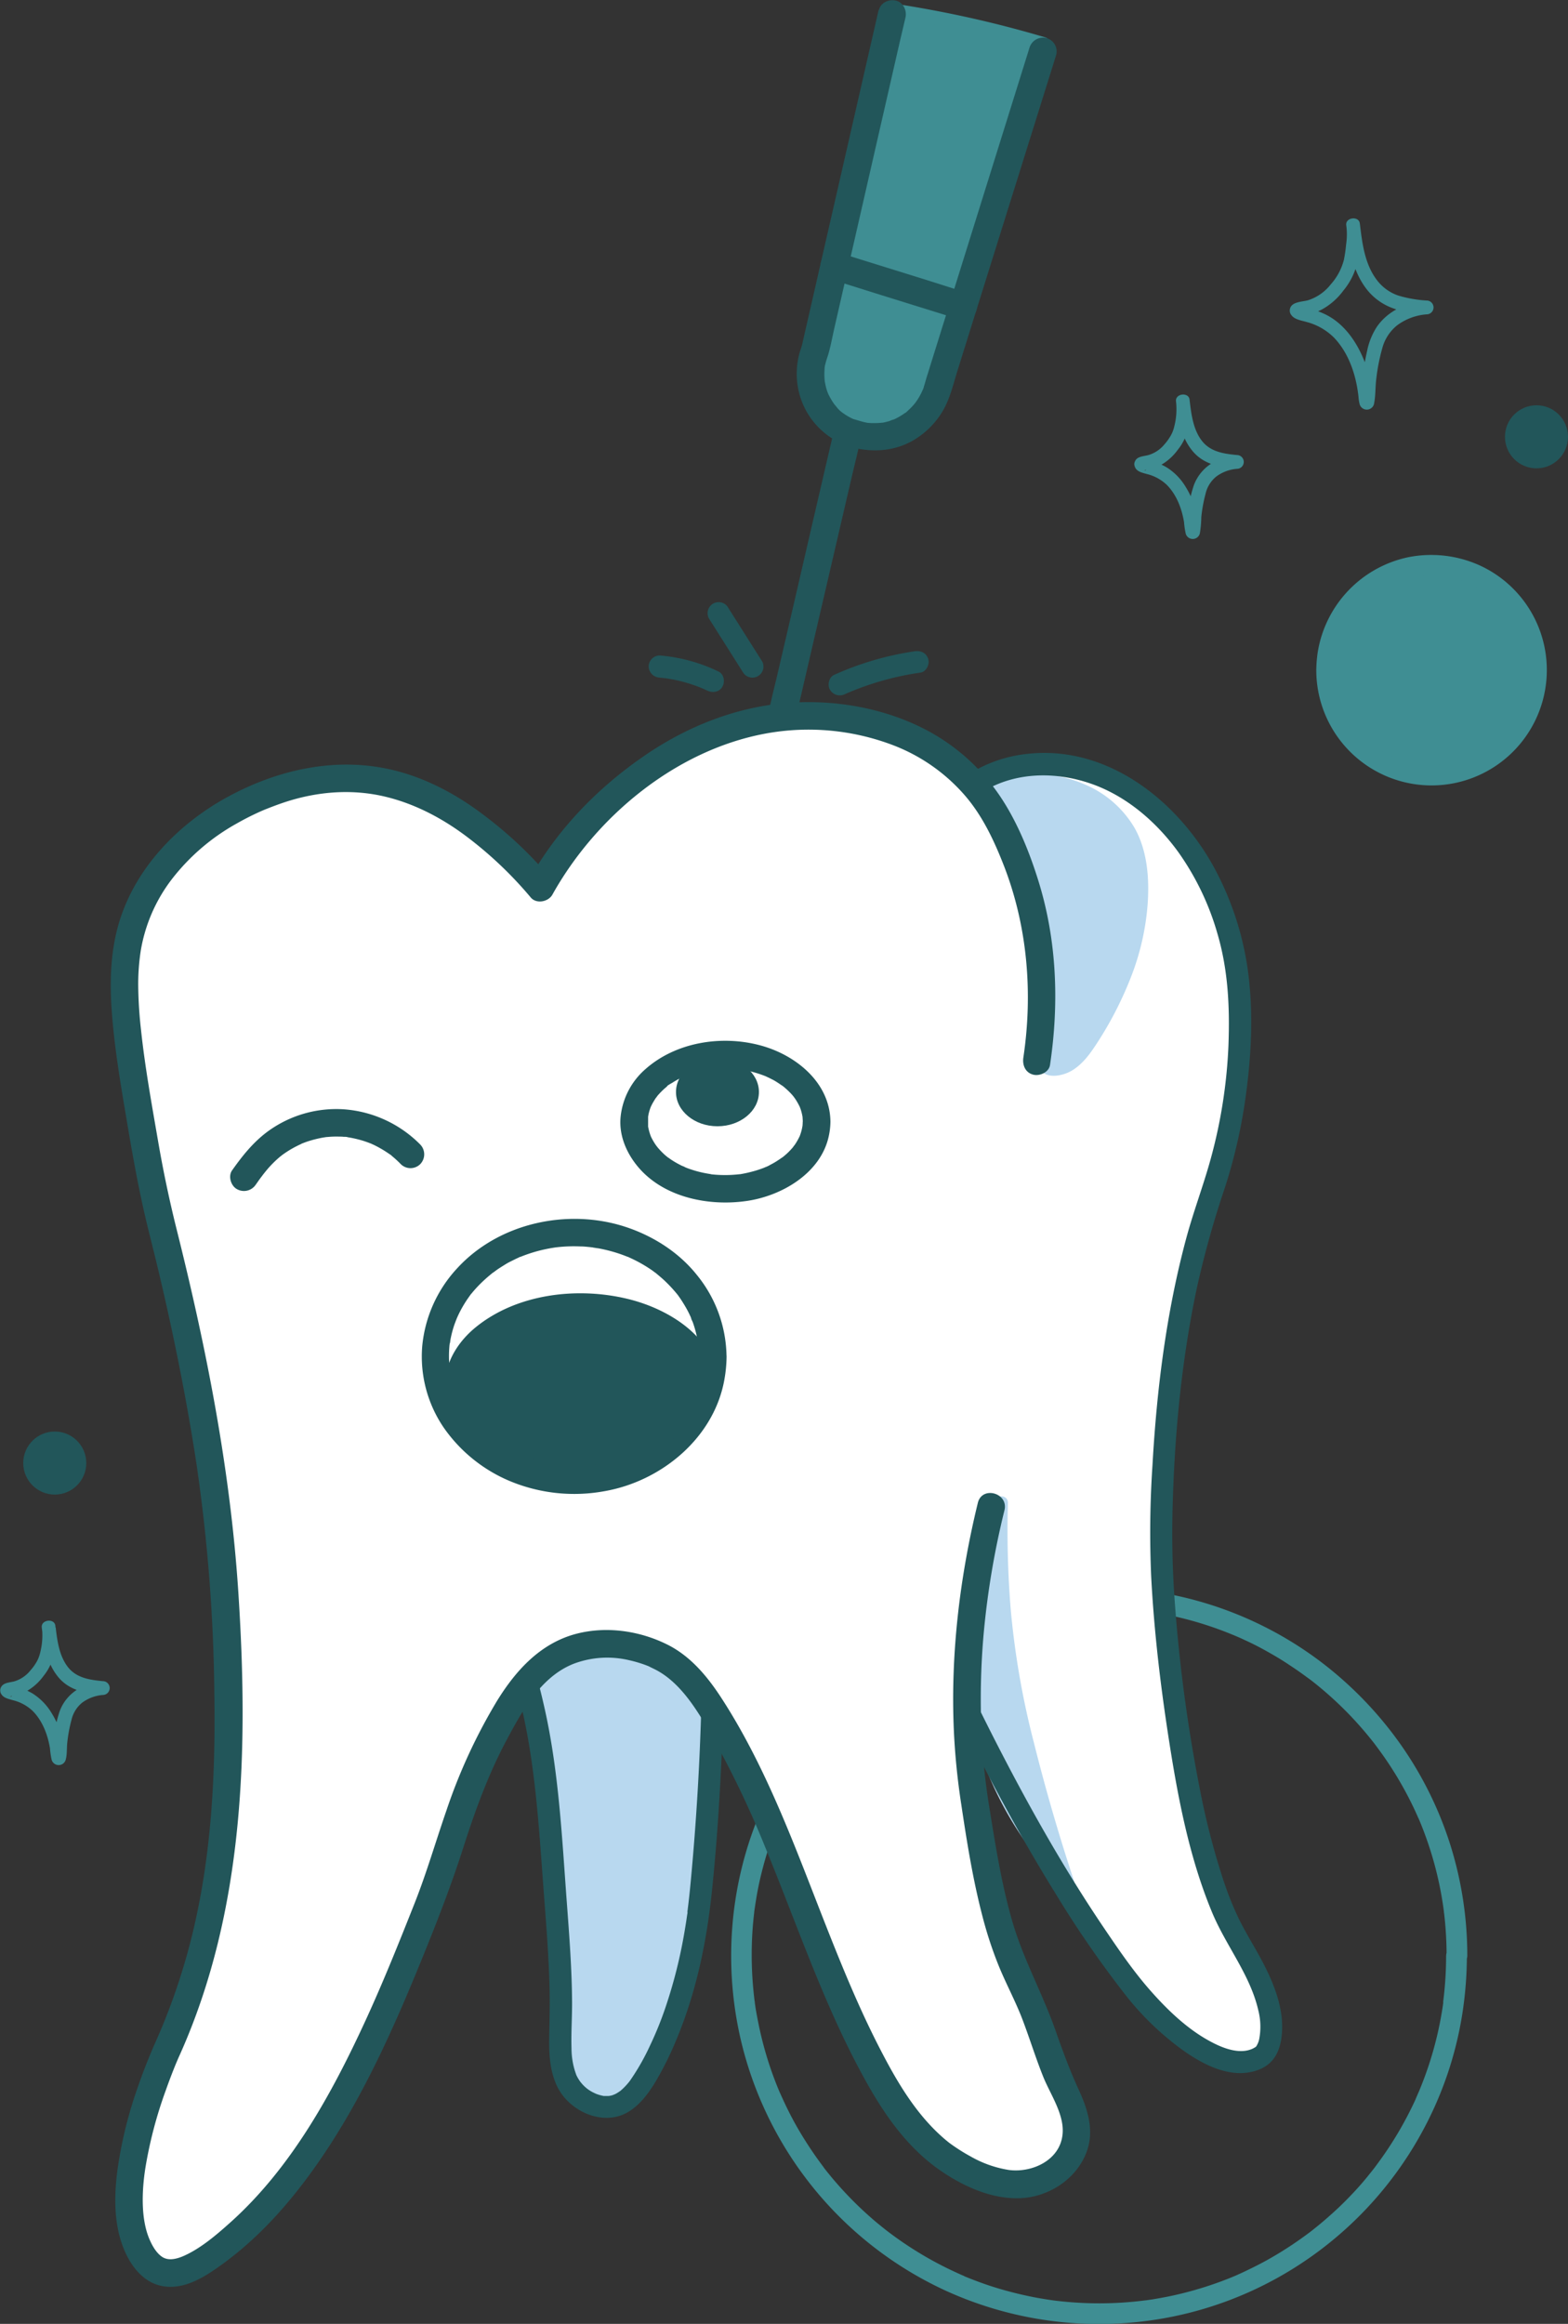 <svg xmlns="http://www.w3.org/2000/svg" viewBox="0 0 567.55 840.84"><rect x="0" y="0" width="567.55" height="840.84" fill="#333333" stroke="none"/><defs><style>.cls-1{fill:#3f8e93;}.cls-2{fill:#22565a;}.cls-3{fill:#fff;}.cls-4{fill:#b8d8ef;}</style></defs><g id="Слой_6" data-name="Слой 6"><path class="cls-1" d="M851.48,815.67c0,3.44-.13,6.89-.41,10.33-.13,1.67-.29,3.33-.49,5l-.15,1.24s-.08.62,0,.21,0,.29,0,.39c-.11.82-.24,1.64-.37,2.45a128.29,128.29,0,0,1-4.67,19.42q-1.5,4.6-3.34,9.09c-.07.18-.48,1.14-.22.54-.16.37-.31.73-.48,1.1-.34.79-.69,1.58-1,2.36-.67,1.45-1.36,2.89-2.09,4.32a129.66,129.66,0,0,1-9.94,16.5q-1.43,2-2.93,4l-.25.32-.74.93c-.53.66-1.06,1.32-1.61,2q-3,3.66-6.34,7.08c-2.23,2.32-4.56,4.55-7,6.7q-1.77,1.59-3.6,3.1c-.61.51-1.22,1-1.84,1.5l-.93.74-.41.32c-.49.38.69-.52-.18.14a134.39,134.39,0,0,1-16.1,10.51c-2.85,1.57-5.77,3-8.73,4.39l-2,.91-1.1.47c.6-.26-.48.2-.7.29q-2.24.91-4.51,1.74a128.6,128.6,0,0,1-19,5.33c-1.68.33-3.36.63-5,.9l-2.29.34c-.1,0-.83.11-.38.06s-.17,0-.21,0l-1.41.17c-3.4.4-6.82.66-10.23.79a131.53,131.53,0,0,1-20.43-.83l-1.24-.15c-.44-.06.05,0,.12,0l-.71-.09c-.82-.12-1.64-.24-2.46-.38-1.63-.26-3.25-.55-4.87-.88q-4.89-1-9.71-2.35t-9.4-3.06q-2.28-.84-4.51-1.75l-.63-.27.1,0-1.11-.47-2.19-1a128.5,128.5,0,0,1-17-9.44c-2.65-1.74-5.24-3.59-7.76-5.52l-.45-.35-.93-.74c-.66-.53-1.32-1.07-2-1.62q-1.82-1.51-3.59-3.11a131.16,131.16,0,0,1-13.27-13.81l-1.5-1.84-.73-.94-.32-.4c.24.3.14.18,0-.05q-1.5-2-2.92-4-2.8-4-5.3-8.14t-4.61-8.38c-.72-1.44-1.41-2.88-2.07-4.34-.34-.73-.66-1.46-1-2.2l-.21-.47c0-.09-.31-.75-.14-.34s-.07-.16-.08-.19l-.33-.8a128.55,128.55,0,0,1-6-18.68c-.78-3.26-1.42-6.55-2-9.86-.11-.76-.23-1.52-.33-2.28,0-.13-.1-.74,0-.06,0-.18,0-.36-.07-.53-.06-.48-.12-.95-.17-1.42-.19-1.67-.35-3.33-.48-5a132.09,132.09,0,0,1,0-20.48c.14-1.73.31-3.45.52-5.17,0-.42.1-.83.16-1.24-.08.63,0-.21.06-.42.12-.88.25-1.75.4-2.63q.79-5,2-9.84a132.6,132.6,0,0,1,6.08-18.64c.07-.16.14-.31.2-.47-.25.6,0,0,0-.06.13-.32.27-.63.41-1,.34-.78.69-1.57,1-2.35.7-1.5,1.42-3,2.17-4.47q2.18-4.27,4.66-8.36t5.33-8.11c.43-.6.86-1.2,1.3-1.79.24-.32.47-.64.71-.95l.41-.54.23-.3.12-.16.42-.53.74-.93c.53-.66,1.07-1.32,1.62-2a129.18,129.18,0,0,1,13.34-13.74q1.77-1.59,3.6-3.1l1.85-1.49.8-.63.29-.23.3-.23c2.57-2,5.21-3.82,7.92-5.58A128.1,128.1,0,0,1,674.12,701c.73-.34,1.46-.66,2.2-1,.16-.07,1.17-.49.53-.23l1.27-.52c1.49-.61,3-1.19,4.51-1.74q4.57-1.65,9.27-3t9.72-2.31c1.62-.32,3.25-.61,4.88-.86L709,691c.44-.06-.05,0-.11,0l.7-.09,1.42-.17a131.65,131.65,0,0,1,20.44-.72c3.41.15,6.82.43,10.21.84l1.07.14.59.08c.88.13,1.75.26,2.63.41,1.63.26,3.25.56,4.86.89a127.71,127.71,0,0,1,19.1,5.46c1.51.56,3,1.16,4.5,1.77l.19.08.34.14,1,.42c.78.34,1.57.69,2.35,1.06q4.42,2,8.69,4.43c2.78,1.55,5.51,3.2,8.16,5,1.38.9,2.73,1.83,4.07,2.79.6.43,1.2.86,1.79,1.3l1,.72c.19.14,1.1.84.59.44a131.14,131.14,0,0,1,14.23,12.83c2.22,2.33,4.37,4.75,6.42,7.24.5.61,1,1.22,1.49,1.84l.63.8c.08.1.43.57,0,0l.41.54q1.44,1.91,2.81,3.84a129.67,129.67,0,0,1,10,16.69c.72,1.44,1.41,2.88,2.07,4.34.33.73.65,1.47,1,2.2l.16.38c.18.42.35.85.53,1.27q1.85,4.58,3.35,9.27a127.64,127.64,0,0,1,4.54,19.28c.13.82.25,1.65.36,2.47-.09-.68.05.4.08.59,0,.41.1.83.14,1.24.19,1.61.34,3.21.46,4.82q.38,5,.38,10a3.75,3.75,0,1,0,7.5,0,133.79,133.79,0,0,0-6.44-41,132.45,132.45,0,0,0-18-35.84,136.07,136.07,0,0,0-28.1-29.1,133.1,133.1,0,0,0-183.33,21.06,135.56,135.56,0,0,0-20.8,34.79,132.59,132.59,0,0,0-9.39,40,134.16,134.16,0,0,0,3.39,41.79A133.48,133.48,0,0,0,670.64,937a133.84,133.84,0,0,0,82,9.22,132.41,132.41,0,0,0,37.93-14.07,133.55,133.55,0,0,0,54.46-57,131.77,131.77,0,0,0,12.36-38.73A138.37,138.37,0,0,0,859,815.67a3.75,3.75,0,0,0-7.5,0Z" transform="translate(-328.05 -108.04)"/><path class="cls-1" d="M743.54,276.72c-.57,2.35-2.1,1.48-1.06,1.35.18,0,.36-.07.53-.1.47-.09.94-.17,1.41-.28a15.74,15.74,0,0,0,4.18-1.61,19.42,19.42,0,0,0,5.82-5.38,17.86,17.86,0,0,0,3.67-7.91,33.06,33.06,0,0,0,.53-10.21c-.39-2.76-5.24-2.14-4.91.66.75,6.32,1.73,12.72,5.85,17.82s10.14,6.05,16.2,6.63v-5c-6.85.63-13,4.18-15.55,10.82A45.46,45.46,0,0,0,758,293.79c-.18,1.48-.3,3-.39,4.45,0,.45-.07.9-.1,1.35s-.1.22,0-.06c-.35.8.52-.71.49-.68l1.1-.64h1.3q1.95,2.67,1.58,1.49a.83.83,0,0,1,0-.15s-.06-.41-.07-.45c.14.8-.05-.44-.08-.68-.17-1.35-.35-2.71-.63-4.06a29.94,29.94,0,0,0-4-10.17,21,21,0,0,0-7-7.12,24,24,0,0,0-5.14-2.17l-1.89-.53c-.21-.06-.43-.14-.64-.19s-.24-.08.13.06a2.25,2.25,0,0,1,.61.62l.34,1.27v-.08a2.57,2.57,0,0,0-2.5-2.5,2.52,2.52,0,0,0-2.5,2.5c.29,2.56,2.56,2.94,4.64,3.53a15.88,15.88,0,0,1,7.12,3.89c3.56,3.58,5.44,8.59,6.25,13.49a30.41,30.41,0,0,0,.61,4.15,2.64,2.64,0,0,0,5.13-.15,39.94,39.94,0,0,0,.51-5.8,52.13,52.13,0,0,1,1.53-8.4,11.22,11.22,0,0,1,3.87-6.28,14.42,14.42,0,0,1,7.47-2.8,2.5,2.5,0,0,0,0-5c-4.73-.45-9.58-1.15-12.67-5.16s-3.8-9.38-4.38-14.29l-4.91.67a25.18,25.18,0,0,1-.74,8.63,11.74,11.74,0,0,1-1.59,3.71,16.69,16.69,0,0,1-1.86,2.51,11.88,11.88,0,0,1-5.85,3.94c-1.8.5-4.48.42-5,2.69C738,278.52,742.78,279.85,743.54,276.72Z" transform="translate(-328.05 -108.04)"/><path class="cls-1" d="M799.79,221.16c-1.11,1.09-1.4,1.47-.86,1.16-.4.16-.46.19-.19.11a2.93,2.93,0,0,0,.57-.13c.62-.12,1.24-.22,1.86-.35a21.28,21.28,0,0,0,5.47-2,23.94,23.94,0,0,0,7.66-6.78,24.6,24.6,0,0,0,5.25-11.1c.74-4.35,1.33-8.84.69-13.23-.4-2.76-5.24-2.14-4.91.66,1,8.29,2.26,16.76,7.62,23.48a21.17,21.17,0,0,0,9.36,6.62c3.84,1.41,8,1.79,12.05,2.18v-5c-7,.62-13.82,3.59-17.92,9.47a24.93,24.93,0,0,0-3.55,8.76A92.73,92.73,0,0,0,821,246.64c-.15,1.51-.24,3-.34,4.55,0,.51-.1,1-.12,1.54s.19-.51,0,0c0,.05,0,.11,0,.14.36-.6.36-1.75,2.19-1.54l1.27.34c.26.13,1.08,1,1,1.2a1.44,1.44,0,0,0-.08-.33l-.06-.39c-.07-.32.06.52,0-.15-.15-1.24-.3-2.47-.49-3.71a43.93,43.93,0,0,0-2.42-9.44c-2.72-7-7.37-13.82-14.36-17.15a36.58,36.58,0,0,0-5.85-2.15c-.67-.19-1.34-.36-2-.56-.14,0-.88-.19-.55-.16s.11.09,0,0-.16-.08,0,.06a1.86,1.86,0,0,1,.76,1.6,2.57,2.57,0,0,0-2.5-2.5,2.53,2.53,0,0,0-2.5,2.5c.2,3,3.75,3.38,6.06,4.06a21.89,21.89,0,0,1,9.82,5.58c4.76,4.92,7.36,11.67,8.5,18.33.23,1.39.29,1.91.44,3.16a15.57,15.57,0,0,0,.38,2.54,2.69,2.69,0,0,0,5.3-.33c.49-2.59.4-5.34.68-8a68.8,68.8,0,0,1,2.21-11.65,15.78,15.78,0,0,1,5.47-8.47,20.55,20.55,0,0,1,10.62-3.93,2.5,2.5,0,0,0,0-5A45.12,45.12,0,0,1,834.23,215a16.31,16.31,0,0,1-7.66-5.44c-4.43-5.65-5.42-13.14-6.24-20.05l-4.91.67a25,25,0,0,1-.13,6.29,52.81,52.81,0,0,1-.81,5.6,21.28,21.28,0,0,1-4.75,8.86,17,17,0,0,1-8.19,5.74c-2,.59-6,.47-6.57,3.13a2.55,2.55,0,0,0,1.74,3.07A2.52,2.52,0,0,0,799.79,221.16Z" transform="translate(-328.05 -108.04)"/><circle class="cls-1" cx="518.16" cy="242.48" r="37.98"/><path class="cls-1" d="M804.49,350.52a41.72,41.72,0,0,0,83.32,3.15,41.62,41.62,0,0,0-24.16-41.05,42.63,42.63,0,0,0-26-2.94,41.94,41.94,0,0,0-32.58,34,46.62,46.62,0,0,0-.58,6.88,3.75,3.75,0,0,0,7.5,0c0-.93,0-1.87.1-2.8q0-.69.12-1.38c0-.23.06-.46.08-.69-.1.84.06-.28.07-.36a38.15,38.15,0,0,1,1.36-5.58c.28-.85.59-1.69.92-2.51-.28.71.22-.47.29-.63.21-.45.42-.9.65-1.34a37.84,37.84,0,0,1,2.8-4.66c.25-.36.51-.71.77-1.06-.44.59.4-.49.54-.65q.9-1.08,1.86-2.07t1.89-1.83l1-.86.51-.41c.06-.05.91-.71.27-.23a39.82,39.82,0,0,1,4.55-3c.82-.45,1.66-.87,2.51-1.27.21-.09,1.3-.55.63-.28.46-.18.93-.37,1.4-.54a37.89,37.89,0,0,1,5.35-1.5c.45-.09.89-.17,1.34-.24l.68-.11c-.71.11-.11,0,0,0q1.54-.18,3.12-.24a40.52,40.52,0,0,1,5.93.24c.14,0,.74.11,0,0l.68.11,1.34.24c.94.19,1.87.42,2.79.68s1.72.52,2.56.82l1.25.48c.54.21-.51-.23,0,0l.76.33a38.53,38.53,0,0,1,4.91,2.72c.73.48,1.45,1,2.15,1.51-.58-.43.35.29.52.43.42.35.84.71,1.24,1.07a38.39,38.39,0,0,1,3.75,3.9c.14.16,1,1.24.53.65.27.35.53.7.78,1.06.54.76,1,1.55,1.52,2.35s.88,1.52,1.28,2.31c.2.39.4.79.58,1.19.08.16.64,1.48.35.78a38,38,0,0,1,1.75,5.42c.21.88.39,1.78.54,2.67,0,.23.07.45.1.68-.1-.71,0-.12,0,0,.06.58.12,1.15.16,1.73a38.46,38.46,0,0,1,0,5.78c0,.46-.08.92-.13,1.38,0,.1-.11.82-.05.35s0,.25,0,.35c-.17,1-.37,2-.61,3a39.36,39.36,0,0,1-1.71,5.26c.27-.68-.18.41-.28.63-.18.4-.37.8-.57,1.19-.45.88-.93,1.75-1.44,2.6s-.94,1.48-1.44,2.2c-.25.36-.51.71-.78,1.06.46-.6-.48.6-.64.78a38.28,38.28,0,0,1-3.76,3.88l-1,.86-.51.41c-.08.07-.62.49-.26.21l-.28.21-.53.38c-.4.29-.81.57-1.22.83a37.34,37.34,0,0,1-4.91,2.72c-.16.07-1.34.57-.63.28-.41.17-.83.33-1.24.48q-1.42.53-2.88.93c-.87.24-1.75.45-2.63.63l-1.34.25-.68.1c.55-.08.1,0-.2,0a38,38,0,0,1-5.94.22c-.92,0-1.85-.11-2.77-.22-.11,0-.83-.11-.36,0s-.24,0-.35-.06c-.5-.08-1-.17-1.51-.27a38,38,0,0,1-5.51-1.56c-.41-.15-.83-.31-1.24-.48.71.29-.47-.21-.63-.28-.9-.42-1.79-.87-2.65-1.35s-1.52-.88-2.26-1.37c-.36-.23-.73-.48-1.09-.73l-.53-.39-.41-.3c.36.28-.18-.14-.26-.21l-.51-.41c-.34-.28-.67-.57-1-.86-.69-.62-1.36-1.26-2-1.93s-1.19-1.28-1.75-1.95l-.52-.63c-.07-.08-.49-.62-.22-.27s-.14-.19-.2-.27l-.48-.67a37,37,0,0,1-2.88-4.8c-.2-.39-.39-.79-.57-1.19-.1-.22-.55-1.31-.29-.63-.35-.88-.68-1.77-1-2.67a38.35,38.35,0,0,1-1.34-5.6c0-.1-.12-.81-.06-.35s0-.25,0-.35c-.05-.46-.09-.92-.13-1.38-.08-1-.11-2-.11-3a3.75,3.75,0,0,0-7.5,0Z" transform="translate(-328.05 -108.04)"/><path class="cls-1" d="M333,720.37c-.57,2.34-2.1,1.47-1.05,1.35a4.82,4.82,0,0,0,.52-.11l1.41-.27a16.45,16.45,0,0,0,4.18-1.61,19.45,19.45,0,0,0,5.82-5.39,17.82,17.82,0,0,0,3.67-7.9,32.81,32.81,0,0,0,.53-10.22c-.38-2.76-5.24-2.13-4.91.67.75,6.31,1.73,12.72,5.85,17.82s10.14,6,16.2,6.62v-5c-6.85.63-13.05,4.18-15.55,10.82a45.13,45.13,0,0,0-2.16,10.28c-.19,1.48-.31,3-.4,4.46,0,.45-.07.89-.09,1.34s-.11.22,0-.06c-.35.8.52-.71.49-.67l1.1-.65h1.3q2,2.67,1.58,1.49c0-.05,0-.09,0-.14a2.12,2.12,0,0,1-.07-.45c.14.79-.05-.44-.08-.68-.17-1.36-.35-2.72-.63-4.06a29.78,29.78,0,0,0-4-10.17,21.16,21.16,0,0,0-7-7.13,23.23,23.23,0,0,0-5.14-2.16c-.63-.19-1.26-.35-1.89-.53-.21-.06-.43-.15-.64-.2s-.23-.08.14.07a2.09,2.09,0,0,1,.6.62l.34,1.26v-.08a2.57,2.57,0,0,0-2.5-2.5,2.52,2.52,0,0,0-2.5,2.5c.29,2.56,2.56,2.94,4.64,3.54a15.86,15.86,0,0,1,7.12,3.88c3.56,3.58,5.44,8.59,6.26,13.49a28.4,28.4,0,0,0,.6,4.15,2.64,2.64,0,0,0,5.13-.15c.48-1.82.32-3.93.51-5.8a52.13,52.13,0,0,1,1.53-8.4,11.26,11.26,0,0,1,3.87-6.28,14.54,14.54,0,0,1,7.47-2.8,2.5,2.5,0,0,0,0-5c-4.73-.45-9.58-1.14-12.67-5.16s-3.8-9.38-4.38-14.28l-4.91.66a25.14,25.14,0,0,1-.74,8.63,11.9,11.9,0,0,1-1.58,3.72,17.3,17.3,0,0,1-1.87,2.5,11.85,11.85,0,0,1-5.85,4c-1.79.49-4.48.42-5,2.69C327.39,722.16,332.21,723.49,333,720.37Z" transform="translate(-328.05 -108.04)"/><circle class="cls-2" cx="19.82" cy="529.37" r="11.41"/><circle class="cls-2" cx="556.14" cy="158.05" r="11.41"/></g><g id="Слой_5" data-name="Слой 5"><path class="cls-3" d="M686.82,654c-8.31,63.76-10.38,82.31-5.72,108.7,5.55,31.43,8.41,47.58,17.36,65.35,5.9,11.7,8.81,24.71,14.37,36.57,2.94,6.25,6.41,13.08,4.1,20.47-2.5,7.94-10.19,11.73-11,12.14-15.07,7.16-34.1-6.5-37.6-9.25-10.52-8.3-17.92-19.88-24.22-31.71-19.56-36.68-30.41-77.5-49.88-114.23-11.37-21.44-18.09-29.69-28.46-34.37-2.77-1.25-16.17-6.94-30.55-1.87-11.86,4.18-18.75,13.7-25.55,25.59C495,757,491.19,778,484.47,795c-12.21,30.88-24.54,62-42.81,89.73-10.8,16.38-23.84,31.65-40.31,42.3-4.64,3-10.38,5.68-15.51,3.63-3.22-1.29-5.49-4.23-7.16-7.28C365.74,899.7,389,849.64,389,849.64c24.32-54,22.46-108.85,21-152.86-2-59.25-19.57-129.09-22.93-142.45-.82-3.27-3.8-15-6.55-31.11-7.75-45.41-11.62-68.12,0-90.05,13.33-25.14,39.35-35.1,44.08-36.92,6.15-2.35,18.28-6.85,34-5.54,25.8,2.13,43.83,18.42,53.09,26.78a119.05,119.05,0,0,1,12,12.6,122.58,122.58,0,0,1,33.62-38.67c9.34-7,33.32-24.93,66.86-23.3,8.34.4,32.49,1.92,51.84,20,3.39,3.17,11.81,11.7,19.16,30,13.32,33.19,9.42,64.43,8.14,74.81C696.68,546.49,693.79,600.48,686.82,654Z" transform="translate(-328.05 -108.04)"/><path class="cls-3" d="M684.32,654c-3.12,23.94-6.81,48-7.93,72.16a167.56,167.56,0,0,0,.27,21.84c.76,9.22,2.53,18.31,4.17,27.41,2.13,11.76,4.27,23.6,7.84,35s9.5,21.88,13.52,33.17c2.61,7.33,5,14.74,8.27,21.81s7,14.63,2.68,22c-5.44,9.23-16.36,10.76-25.9,7.82-24.66-7.57-37.55-32-47.92-54.08-13.46-28.62-23-58.89-36.53-87.51-5.95-12.62-12.35-25.76-21.23-36.63a41.49,41.49,0,0,0-19.36-13.42c-12.16-4-26.17-3.14-36.8,4.44-10.92,7.78-17.7,20.73-23.45,32.49-5.95,12.2-10.3,25-14.42,37.92s-9.26,25.67-14.45,38.32c-11.81,28.83-25.12,58-45,82.32a139.3,139.3,0,0,1-15,15.81c-5.37,4.8-11.48,10.05-18.22,12.81-13.21,5.43-17.37-11.68-17.6-21.36-.41-17.81,5.62-36,12.46-52.29,3.5-8.34,7.33-17.14,10.2-25.92a255.86,255.86,0,0,0,10.19-45.52c3.75-27.94,3.31-56.1,2.36-84.21-1.61-47.86-10.8-95.56-22.36-141.94a605.16,605.16,0,0,1-12.8-68.76c-1.35-10.43-2.35-21.06-1.26-31.56a60.65,60.65,0,0,1,9.39-26.59c9.75-15.15,25.35-25.68,42.07-31.79,12.37-4.52,25.57-6.17,38.56-3.49,12.08,2.5,23.11,8.29,32.87,15.71a140.48,140.48,0,0,1,23,21.84,2.51,2.51,0,0,0,3.92-.5,126.43,126.43,0,0,1,51.35-49.84c22.26-11.74,48.88-14.49,72.77-6.13a66.68,66.68,0,0,1,29.8,20.48c10,12.28,15.86,28,19.25,43.25a148.81,148.81,0,0,1,2.88,43c-1,14.28-3.21,28.5-4.65,42.75-3.88,38.24-6.65,76.6-11.14,114.78-.56,4.77-1.16,9.54-1.77,14.31-.42,3.18,4.59,3.15,5,0,5.13-39.6,8.08-79.43,11.93-119.16,1.57-16.27,3.75-32.47,5.3-48.73a157.7,157.7,0,0,0-1.4-41.51c-2.86-16.79-8.67-33.82-18.52-47.84a69.61,69.61,0,0,0-27.3-22.89c-23.6-11.16-52.05-10.82-75.92-.8a129.67,129.67,0,0,0-57.84,49q-2.13,3.33-4.06,6.78l3.93-.5c-14.68-17.71-35.08-34.1-58-38.84-19.79-4.09-40.16,1-57.46,10.92-18.7,10.71-34.15,28.24-38.06,49.89-1.82,10.06-1.43,20.33-.39,30.45,1.45,14.11,4,28.1,6.36,42.07,3,17.61,7.56,34.8,11.55,52.19,5.81,25.31,10.72,50.88,14.09,76.64a611.76,611.76,0,0,1,4.67,85.25c-.3,31.49-3.82,63.05-14.07,93C388.57,846,380.79,861,376.38,877.6c-2.63,9.91-4.61,20.36-4,30.66.54,9.53,4.19,23.84,15.44,25.48,7.21,1,14-3.74,19.51-7.75a123.69,123.69,0,0,0,16.47-14.45c10.57-11,19.36-23.71,27.09-36.85a386.78,386.78,0,0,0,21.42-43.17c5.93-13.75,11.88-27.66,16.81-41.8,4.23-12.15,7.66-24.55,12.59-36.46a182.49,182.49,0,0,1,11-22.19c3.33-5.69,7-11.31,11.8-15.85,10.15-9.52,24.63-11,37.42-6.42,8.12,2.91,14.13,8.67,19,15.65,8.65,12.4,15.3,26.39,21.4,40.18,6.6,14.89,12.33,30.14,18.33,45.29,5.89,14.88,12,29.71,19.35,44,6.79,13.21,14.7,26.53,26.53,35.86,14.11,11.15,38.59,19.35,50.53.88,4.09-6.32,3.63-13.75,1-20.52-2.82-7.1-6.13-13.92-8.66-21.15-2.63-7.5-5.2-15-8.73-22.16a119.11,119.11,0,0,1-5.89-13.93c-3.94-11.38-6.23-23.27-8.41-35.1-1.78-9.72-3.78-19.46-4.63-29.32-1.48-17.32.35-34.77,2.31-52,1.61-14.18,3.47-28.33,5.32-42.47C689.73,650.8,684.73,650.83,684.32,654Z" transform="translate(-328.05 -108.04)"/><path class="cls-3" d="M681.86,392c13.1-7.5,30.53-5.57,31.45-5.46,26.15,3.18,41.92,25.37,45.4,30.27,18.66,26.27,15.89,56.8,11.77,95.95-4.47,42.54-12.06,41.6-18.2,90.71A457.75,457.75,0,0,0,758,754.58c4.67,22.85,7,34.27,12.38,46.78s7.05,26.88,15.58,37.32c.57.71,2.57,3.08,2.31,6-.41,4.57-6.06,8.4-10.81,9.38-7.65,1.58-14.83-3.84-19.64-7.9-18.66-15.76-29.93-35.06-41.86-54.36-18.62-30.11-17.68-26-23.7-37.66A267.76,267.76,0,0,1,672,700.25C661,658.11,663.07,621.68,664,590.44,668.05,458.09,652.89,408.59,681.86,392Z" transform="translate(-328.05 -108.04)"/><path class="cls-3" d="M683.12,394.17c14-7.83,32.89-7.05,47,.14,11.68,5.95,21.3,15.66,28.37,26.6,10.51,16.29,12.93,35.45,12.46,54.46-.27,10.83-1.32,21.64-2.43,32.42a279.67,279.67,0,0,1-4.08,28.52c-2.78,13.25-7.31,26.06-10.12,39.31-4.7,22.19-6.89,45-7.83,67.68A462.48,462.48,0,0,0,754,747.16c3.44,18.46,6.69,37.56,14,55,4.17,9.92,6.13,20.68,11,30.32a42.61,42.61,0,0,0,3.87,6.32c1.16,1.56,2.8,3.14,2.91,5.2.22,4.53-6.49,7.55-10.17,7.85-5.23.41-10.12-2.7-14.06-5.8a113.09,113.09,0,0,1-12.13-11.24,184.54,184.54,0,0,1-20.58-27c-9.3-14.41-18-29.19-27.6-43.39a138.61,138.61,0,0,1-11-20,265.2,265.2,0,0,1-19.55-60.8c-4.31-22.43-5.34-45.24-5-68,.38-22.27,1.33-44.51,1.43-66.78.09-19.52-.2-39-.61-58.54-.3-14.36-.71-28.73-.54-43.09.13-9.91.4-20,2.37-29.62,1.38-6.77,3.7-13.27,7.95-18a24.26,24.26,0,0,1,6.71-5.38c2.78-1.61.27-5.93-2.53-4.32-14.25,8.23-17.56,24.82-18.78,40-1,12.4-.82,24.89-.63,37.31.27,17.34.74,34.67.94,52,.28,23.45.13,46.91-.57,70.35-.65,21.5-1.47,43,.24,64.47a272.1,272.1,0,0,0,15.87,72.77c4.25,11.54,9.08,23.11,15.24,33.79,1.73,3,3.71,5.82,5.65,8.68,4.37,6.48,8.57,13.08,12.71,19.71,12.22,19.6,23.86,39.89,41,55.68,7.27,6.67,17,15,27.64,11.36,4.22-1.44,8.62-4.36,10.25-8.69,1.76-4.66-.84-8.08-3.42-11.65-6.56-9.07-8.55-20.44-12.31-30.76-1.48-4.06-3.29-8-4.7-12.07-1.31-3.83-2.42-7.72-3.41-11.64a486.57,486.57,0,0,1-15.23-111,475.1,475.1,0,0,1,3.65-66.7,303.78,303.78,0,0,1,5.33-31c1.56-6.71,3.51-13.32,5.38-20,4.84-17.08,7-34.43,8.74-52.07,2-20.46,3.64-41.91-2.25-61.9-8.22-27.92-33.88-54.63-64.4-54.83-9.28-.06-18.81,1.55-27,6.1C677.78,391.42,680.3,395.74,683.12,394.17Z" transform="translate(-328.05 -108.04)"/><path class="cls-4" d="M521.7,719a33.26,33.26,0,0,1,57.75,7.74c2.77,7.14,3,15,2.92,22.65a325.57,325.57,0,0,1-9.44,74.39c-2,8.27-4.43,16.53-8.46,24s-9.84,14.26-17.38,18.21a3.4,3.4,0,0,1-1.64.49,3.11,3.11,0,0,1-1.59-.69,21.17,21.17,0,0,1-8-11.09c-1.73-5.7-1-11.8-.52-17.73,1.25-16.74-.12-33.55-1.73-50.25-2.21-22.89-4.87-45.83-10.57-68.11a4.66,4.66,0,0,1-1,3.38" transform="translate(-328.05 -108.04)"/><path class="cls-4" d="M523.86,720.24A31.52,31.52,0,0,1,549.29,708a31.14,31.14,0,0,1,24.18,12.92c6.92,9.69,6.6,21.89,6.31,33.27a321.2,321.2,0,0,1-3.31,38.69,286.67,286.67,0,0,1-7.94,37.7c-3.11,10.75-7.74,21.42-16.35,28.91a27,27,0,0,1-6.36,4.33c-.25.11-.2.18-.08.19a3.39,3.39,0,0,1-.62-.39,14.82,14.82,0,0,1-1.32-1,19.29,19.29,0,0,1-2.49-2.62c-3.53-4.51-4.24-10.08-4-15.65.25-6.48,1-12.91,1-19.41.05-6.67-.22-13.33-.67-20-.87-13-2.2-26-3.75-39s-3.44-25.81-6.21-38.53q-1-4.75-2.24-9.46c-.68-2.67-5.11-2.19-4.91.67a2.76,2.76,0,0,1-.61,2.12,2.5,2.5,0,0,0,4.32,2.53,7.15,7.15,0,0,0,1.29-4.65l-4.91.66a341.34,341.34,0,0,1,7.49,40.39c1.77,13.56,3.15,27.2,4.21,40.83.54,6.89.92,13.8,1,20.71s-.39,13.71-.86,20.58c-.43,6.34-.14,12.8,3.08,18.44a23.07,23.07,0,0,0,5.36,6.4,10,10,0,0,0,3.58,2.22c1.79.47,3.44-.41,5-1.27,10.41-5.93,17.06-16.48,21.23-27.42a149.15,149.15,0,0,0,5.45-18.8q2.37-10,4.1-20.19a330.26,330.26,0,0,0,4.38-40.66,186.07,186.07,0,0,0,.14-19.9c-.39-6.33-1.57-12.65-4.52-18.31a35.69,35.69,0,0,0-55.09-10.55,35.29,35.29,0,0,0-5.55,6,2.51,2.51,0,0,0,.9,3.42,2.56,2.56,0,0,0,3.42-.9Z" transform="translate(-328.05 -108.04)"/><path class="cls-4" d="M686.42,391.9c9.66-2.06,19.88-2.31,29.29.71s17.9,9.56,22,18.55A42.29,42.29,0,0,1,741,426.52c1.06,20.8-7.21,41.12-18.62,58.55-3.12,4.76-7.42,9.85-13.11,9.68a3.52,3.52,0,0,1-2.53-.92,4.31,4.31,0,0,1-.8-2.57c-1.94-24.08,3.89-50.08-7.65-71.32-4.76-8.77-12.35-16.32-14.24-26.11" transform="translate(-328.05 -108.04)"/><path class="cls-4" d="M687.09,394.31c15.79-3.31,34.36-1.26,44.95,12.28,5.17,6.61,6.55,15,6.59,23.2a80.59,80.59,0,0,1-4.15,25.15,116,116,0,0,1-10.85,23.48,56.75,56.75,0,0,1-6.8,9.87,14.57,14.57,0,0,1-4,3.15c-1,.52-3.16,1.33-4.26.69-.11-.07.1.12.11.13a1.14,1.14,0,0,1-.16-.48,6.4,6.4,0,0,1-.11-1.15c-.08-1.06-.15-2.12-.2-3.19-.11-2.13-.16-4.27-.18-6.41,0-4.25,0-8.49.11-12.73.16-8.46.33-16.95-.61-25.37s-3-16.74-7.07-24.25c-3.75-6.91-9.22-12.85-12.34-20.12a27.4,27.4,0,0,1-1.65-5.4,2.5,2.5,0,0,0-4.82,1.33c1.7,8.44,7.23,15.2,11.81,22.25a54.44,54.44,0,0,1,5.74,11.31,66.84,66.84,0,0,1,3,12.65c1.27,8.76,1.07,17.7.91,26.52-.08,4.6-.18,9.2-.13,13.81q0,3.32.19,6.63c.11,2.16,0,4.82,1,6.78,2.21,4.3,8.47,2.95,11.8,1,3.52-2.08,6.14-5.42,8.36-8.77A130.63,130.63,0,0,0,737.24,462a91.07,91.07,0,0,0,6.21-26.83c.65-9.24-.08-19.24-4.68-27.48A38,38,0,0,0,721,392c-8.75-3.88-18.5-4.81-28-3.69-2.45.29-4.89.68-7.3,1.19a2.5,2.5,0,1,0,1.33,4.82Z" transform="translate(-328.05 -108.04)"/><path class="cls-4" d="M690.38,651.85c-.89,33.74,2.82,57.82,6,72.46,2.71,12.65,7.6,30.41,7.92,31.55,3.79,13.71,7.4,25.13,10.16,33.45-11.55-12.36-25.53-31.42-31.91-56.82a134,134,0,0,1-3.6-23.77A141.14,141.14,0,0,1,684.14,661" transform="translate(-328.05 -108.04)"/><path class="cls-4" d="M687.88,651.85a327.47,327.47,0,0,0,3.8,61.22c2.4,14.66,6.2,29.07,10.15,43.38Q706.48,773.34,712,790l4.18-2.43c-11.77-12.61-21.47-27.32-27.49-43.54-6.46-17.42-8.58-36.32-7.15-54.79a139.29,139.29,0,0,1,5-27.55c.88-3.1-3.94-4.42-4.82-1.33a143.39,143.39,0,0,0-4.37,58.09,125.67,125.67,0,0,0,18.11,50.41,147.54,147.54,0,0,0,17.19,22.25c1.67,1.79,5-.06,4.17-2.44q-8.19-24.71-14.52-50a298,298,0,0,1-8.43-48.52,351.94,351.94,0,0,1-1-38.29c.08-3.22-4.92-3.21-5,0Z" transform="translate(-328.05 -108.04)"/><path class="cls-1" d="M653.82,112.19A403.88,403.88,0,0,1,705.68,124,975.76,975.76,0,0,1,662,250.56a26.08,26.08,0,0,1-3.88,7c-5.17,6-15.25,6.05-21.64,1.32s-9.41-13-9.68-20.93,1.84-15.76,3.92-23.43q3.81-14,7.61-28a110.18,110.18,0,0,0,3.15-14c.71-5.31.62-10.7,1.2-16a130.41,130.41,0,0,1,3.87-18.64l5.81-22.42" transform="translate(-328.05 -108.04)"/><path class="cls-1" d="M653.15,114.6A405.19,405.19,0,0,1,705,126.36l-1.74-3.07Q695,153.9,684.77,184t-22.4,59.32c-1,2.4-2,4.81-3,7.2a20.32,20.32,0,0,1-3.21,5.59,12.07,12.07,0,0,1-9,3.72c-7.87,0-13.71-5.83-16.16-12.94-3.2-9.32-1.12-19.18,1.33-28.41,2.8-10.57,5.74-21.11,8.6-31.66a99.4,99.4,0,0,0,3.29-15.65c.58-5.36.48-10.79,1.21-16.14a135.25,135.25,0,0,1,3.3-15.27q2-7.85,4.07-15.69l2-7.87c.8-3.12-4-4.45-4.83-1.33-2.81,10.84-6,21.65-8.29,32.6a104.17,104.17,0,0,0-2,16.41,85.27,85.27,0,0,1-2.23,16.29c-2.71,11-5.9,21.86-8.87,32.78-2.75,10.13-5.64,20.68-3.55,31.22,1.71,8.55,7,16.79,15.58,19.64a19.94,19.94,0,0,0,12.06.19,16.58,16.58,0,0,0,9.72-8.27c2.48-4.65,4.27-9.75,6.27-14.62q3.09-7.53,6.06-15.1,6-15.39,11.51-31,10.9-30.93,19.72-62.53c.72-2.62,1.44-5.23,2.15-7.85a2.55,2.55,0,0,0-1.75-3.08,405.57,405.57,0,0,0-51.86-11.76,2.56,2.56,0,0,0-3.07,1.74,2.52,2.52,0,0,0,1.74,3.08Z" transform="translate(-328.05 -108.04)"/></g><g id="Слой_2" data-name="Слой 2"><path class="cls-2" d="M682,651.76c-6.52,26.74-9.88,54.38-8.72,81.91A250.66,250.66,0,0,0,676,761c2,13.41,4.16,26.91,7.57,40.06a143.7,143.7,0,0,0,5.81,17.86c2.68,6.67,6.15,13,8.71,19.69,2.64,6.92,4.81,14,7.57,20.87,2.55,6.33,7.68,13.6,7,20.71-.84,9.42-10.94,14.1-19.44,13a40.49,40.49,0,0,1-13.88-4.91q-2.76-1.5-5.36-3.26c-.64-.42-1.27-.87-1.89-1.32l-.66-.48.41.32-1.45-1.18c-10.86-9.12-18-21.62-24.38-34.08-7-13.7-12.85-27.92-18.5-42.21-11.14-28.21-21.47-57.47-38-83.12-5.11-7.94-11.25-15.52-19.85-19.83-10-5-21.88-6.75-32.75-4-13.06,3.33-22,13.11-28.87,24.2A200.15,200.15,0,0,0,489.68,763c-3.89,11.21-7.17,22.59-11.54,33.63-5.65,14.26-11.35,28.5-17.76,42.43-12.22,26.55-27,53.49-49.06,73.21-5.05,4.52-10.82,9.47-17.11,12.17-2.43,1-5.44,1.75-7.75,0-2.06-1.53-3.46-4.14-4.43-6.46-3-7.28-2.67-17.15-1.35-25.59A155.35,155.35,0,0,1,388,864.53q1.71-4.85,3.65-9.6l.25-.59.6-1.41c.22-.51.45-1,.68-1.52,23.51-52.5,24.82-111.11,21.11-167.62-2.92-44.35-11.63-88.41-22.44-131.47Q388,536.8,385.28,521c-2.31-13.42-4.76-26.86-6.2-40.4a156.23,156.23,0,0,1-1-15.73A80,80,0,0,1,379,452a58.29,58.29,0,0,1,11.22-25.81A76.85,76.85,0,0,1,413.74,406a96.73,96.73,0,0,1,9.72-4.85c-1.13.49.12-.05.56-.23l1.25-.49c1.5-.59,3-1.15,4.52-1.68,12-4.19,24.87-5.45,37.38-2.53,11.4,2.67,21.85,8.33,31.05,15.48a141.29,141.29,0,0,1,21.92,21.05c2.06,2.48,6.39,1.6,7.85-1,15.83-28.36,44.7-52.29,77.17-58.29a86,86,0,0,1,46.33,4.28,65.19,65.19,0,0,1,25.62,17.9c6.58,7.52,10.88,16.79,14.45,26,8.44,21.93,10.37,45.91,6.9,69.07-.39,2.67.67,5.38,3.5,6.15,2.36.65,5.75-.8,6.15-3.49,3.3-22.09,2.53-44.78-4.09-66.23-3.23-10.48-7.57-21.29-13.64-30.48A73.34,73.34,0,0,0,664,372.52c-15.16-8.16-33.22-11.4-50.35-10.18-19,1.36-37,8.55-52.59,19.31-17.14,11.82-31.52,26.79-41.69,45l7.85-1a146.41,146.41,0,0,0-23.94-22.6c-9.81-7.5-20.95-13.49-33-16.39-20.32-4.88-41.25-.29-59.37,9.47-19,10.24-35.3,27.3-40.58,48.68-2.35,9.53-2.53,19.46-1.82,29.2.95,13.17,3.19,26.25,5.38,39.25s4.5,26.06,7.66,38.91c1.36,5.51,2.75,11,4.06,16.55,5.43,22.95,10.07,46.1,13.62,69.42a612.68,612.68,0,0,1,6.41,83.4c.44,29.44-1.13,59-8.3,87.67a228.47,228.47,0,0,1-12.93,37.55c-2.47,5.54-4.68,11.2-6.65,16.94a153,153,0,0,0-7.18,29.37c-1.3,9.81-1.39,20.24,2.62,29.47,2.6,6,7.17,11.63,13.94,12.72,7.66,1.23,14.71-3.2,20.67-7.46,12.09-8.63,22.22-19.44,31.09-31.3,18.75-25.06,31.5-54,43.18-82.9,4.95-12.23,9.63-24.44,13.65-37,4.26-13.32,9-26.4,15.59-38.77,5.7-10.72,12.49-23.14,24.43-27.82a34.34,34.34,0,0,1,20-1.27,46.19,46.19,0,0,1,6.43,1.93l1.16.46c-1.25-.51-.39-.17-.12,0,.92.47,1.87.89,2.78,1.4,8.07,4.48,13.64,13.07,18.47,21.38a347.78,347.78,0,0,1,20.46,42.26c12,29.06,21.94,59.27,37.54,86.7,6.44,11.33,14.31,22.19,25,29.85,8.4,6,19,11,29.5,10.7s20.87-6.87,24.5-17.08c2.75-7.73.15-15.42-3.11-22.51-3.19-6.92-5.75-14-8.28-21.17-4.67-13.32-11.6-25.64-15.56-39.23s-6.18-27.83-8.44-41.88a232.68,232.68,0,0,1-2.73-26.09,267.62,267.62,0,0,1,.77-36.59,299.22,299.22,0,0,1,7.51-44.4c1.52-6.25-8.12-8.92-9.64-2.66Z" transform="translate(-328.05 -108.04)"/><path class="cls-2" d="M684,394.36c11.65-7,25.82-7.18,38.49-2.92,13,4.37,24,13.82,32,24.83a96.82,96.82,0,0,1,14.2,29.52c3.94,13.36,4.52,26.88,4,40.71a183.31,183.31,0,0,1-6.43,40.9c-2.67,9.7-6.27,19.1-8.88,28.83-7.16,26.69-10.63,54.38-12.18,81.93a364.35,364.35,0,0,0-.47,40.34c1,19.07,3.21,38.12,6.1,57,3.35,21.87,7.49,44.31,16.08,64.82,5,11.83,13.59,22.27,16.54,34.88a24.13,24.13,0,0,1,.37,10.69,7.73,7.73,0,0,1-1.12,2.66c-.24.37-.15.12.19-.12a9.68,9.68,0,0,1-1.48.89c-4.27,1.94-9.52.21-13.51-1.73C759,843.26,751.5,836.19,745,828.91s-11.89-15.21-17.27-23.15c-15.1-22.31-28.29-45.91-40.49-69.91q-2.88-5.69-5.7-11.42c-2.26-4.62-9.17-.57-6.9,4,10.92,22.24,22.67,44.12,35.73,65.17a377.09,377.09,0,0,0,25.76,37.16,103.6,103.6,0,0,0,15.32,15.45c8.41,6.87,20.95,15.13,32.29,10.67,6.21-2.44,8.17-8.06,8.38-14.45.26-8-2.66-15.74-6.19-22.8-3-6-6.72-11.63-9.64-17.67a116.88,116.88,0,0,1-5.44-13.65,271.25,271.25,0,0,1-8.63-33.56,558.56,558.56,0,0,1-8.8-65.07,341.29,341.29,0,0,1-.91-37c.73-26.24,3.26-52.54,8.67-78.25a347.81,347.81,0,0,1,10.18-36.51,191.86,191.86,0,0,0,7.77-34.55c2-15,2.63-30.64.39-45.65a109.77,109.77,0,0,0-11.07-34c-12.94-25-38.9-46.23-68.52-42.91a48.82,48.82,0,0,0-20,6.59c-4.4,2.66-.39,9.58,4,6.91Z" transform="translate(-328.05 -108.04)"/><path class="cls-2" d="M515.45,720.19c6.2,23.3,7.51,47,9.31,71,.91,12.14,1.93,24.28,2.21,36.45.14,6-.05,11.87-.14,17.82s.28,11.94,2.8,17.31c4.33,9.25,16.94,15,26.09,9.26,4.2-2.64,7.23-6.78,9.74-11a116.81,116.81,0,0,0,7.22-14.52c7.22-17.07,11.05-35.24,13-53.62,2-19.16,3.18-38.44,3.9-57.69.11-2.93.2-5.86.29-8.78a4,4,0,0,0-4-4,4.07,4.07,0,0,0-4,4Q581,757.3,578.14,788c-.26,2.82-.54,5.63-.87,8.43-.09.8-.19,1.6-.29,2.39,0,.2-.05.39-.08.58s-.14,1,0,.36,0,.08,0,.22c0,.31-.08.61-.13.92-.27,1.94-.58,3.89-.91,5.82a176.75,176.75,0,0,1-6.78,27.2,125.16,125.16,0,0,1-5.78,14.32A82.59,82.59,0,0,1,556,861c-.07.09-.46.59-.05.07-.15.2-.31.39-.47.58-.35.42-.71.83-1.09,1.23s-.75.76-1.14,1.12l-.53.47c-.63.56.47-.28-.29.22-.38.26-.75.51-1.14.74l-.59.32s-1,.42-.44.22-.19,0-.31.09-.53.16-.8.23l-.67.14c.71-.16,0,0-.31,0s-1,0-1.45,0c-.78,0-.2,0,0,0-.3,0-.6-.11-.9-.17a14.85,14.85,0,0,1-1.61-.47l-.7-.26c.64.26-.27-.15-.41-.22a13,13,0,0,1-4.79-3.78c-.16-.18-.32-.37-.47-.56.42.55.05,0,0-.06-.29-.45-.58-.89-.83-1.36-.11-.2-.2-.42-.31-.61-.34-.58.35,1.06-.1-.25-.24-.71-.49-1.41-.69-2.14a28.09,28.09,0,0,1-1-7.4c-.17-5.66.25-11.34.2-17-.08-11.87-1-23.71-1.88-35.54-1.75-23.44-2.87-47.16-8-70.17q-.93-4.2-2-8.35a4,4,0,1,0-7.71,2.12Z" transform="translate(-328.05 -108.04)"/><path class="cls-2" d="M618.6,513.87c0,.59-.05,1.17-.09,1.76,0,.91.2-1.07,0-.18-.06.34-.12.67-.19,1a16.94,16.94,0,0,1-.5,1.82c-.09.27-.19.54-.29.82-.26.76.48-1,0,0a23.11,23.11,0,0,1-1.83,3.21c-.13.19-.48.51-.52.73,0,0,.66-.81.31-.41l-.29.36c-.42.51-.87,1-1.34,1.49s-1,1-1.49,1.41c-.24.21-.48.42-.73.62l-.37.31c-.5.42.78-.56.23-.19-1.15.78-2.27,1.58-3.49,2.26-.6.34-1.22.65-1.83,1l-1,.45c-.29.13-.81.22.22-.09-.22.07-.44.18-.66.27a39.46,39.46,0,0,1-4.31,1.41,44.88,44.88,0,0,1-4.61,1c-1,.16.8-.08-.2,0l-1.16.11c-.92.08-1.84.14-2.76.16a45.76,45.76,0,0,1-5-.14l-1.16-.11a3.29,3.29,0,0,1-.58-.07s1,.15.37,0c-.81-.13-1.62-.26-2.43-.43a39.33,39.33,0,0,1-4.65-1.24c-.68-.22-1.36-.47-2-.73l-.49-.2.38.16a4.9,4.9,0,0,0-1.11-.51,32.94,32.94,0,0,1-3.72-2.07c-.61-.39-1.17-.82-1.77-1.22s.4.28.37.29-.33-.27-.38-.31c-.29-.24-.58-.47-.86-.72A26.65,26.65,0,0,1,566,523.1l-.27-.32c.51.6-.13-.19-.24-.35a20,20,0,0,1-1.11-1.76c-.29-.51-.55-1-.8-1.57-.06-.13-.11-.28-.18-.4s.38,1,.23.52c-.1-.32-.24-.63-.35-1-.18-.55-.33-1.11-.46-1.68-.07-.28-.12-.56-.18-.85s0-.29-.07-.43c-.13-.61.09,1.09.07.46,0-1.28,0-2.52,0-3.81,0-.54-.1.64-.09.61s0-.29.07-.43.1-.57.17-.85a18.77,18.77,0,0,1,.49-1.82c.09-.27.2-.54.29-.82.29-.84-.44.93-.05.12.27-.58.54-1.15.86-1.7s.66-1.11,1-1.64c.14-.19.48-.51.53-.74,0,0-.66.81-.31.42l.38-.48a27.56,27.56,0,0,1,2.73-2.78l.74-.62.37-.31c.42-.36-.37.31-.37.29,0-.31,1.65-1.16,1.9-1.32a32.94,32.94,0,0,1,3.72-2.07l.95-.44c.5-.24-.37.15-.38.16.16-.05.33-.14.49-.2q1.08-.43,2.19-.81A41.32,41.32,0,0,1,583,495.3c.74-.16,1.49-.28,2.24-.4,1-.16-.79.08.2,0l1.36-.13a43.36,43.36,0,0,1,5-.14c.86,0,1.71.07,2.57.14l1.16.11a3.29,3.29,0,0,1,.58.07c0-.09-1-.15-.19,0a42.23,42.23,0,0,1,8.92,2.37c.22.08.44.2.66.27,0,0-.89-.4-.38-.16l.95.44c.67.32,1.33.66,2,1,1.22.68,2.34,1.48,3.49,2.26.47.31-.39-.28-.36-.29s.33.27.38.31c.24.2.49.4.73.62.56.48,1.1,1,1.61,1.51s.85.9,1.25,1.37c.12.15.79.94.27.33s.2.29.32.47a23.11,23.11,0,0,1,1.83,3.21c.06.12.11.28.18.4s-.38-1-.23-.52c.08.27.21.54.3.81a19.66,19.66,0,0,1,.54,2c.06.28.11.57.17.85a3,3,0,0,0,.07.43s-.11-1.15-.09-.61.09,1.27.1,1.91a5,5,0,0,0,10,0c-.12-14.19-12.51-24.15-25.25-27.61-14.09-3.83-30.69-1.26-41.79,8.63a26.47,26.47,0,0,0-8.88,16.93c-.73,6.55,1.84,12.86,5.88,17.88,9.28,11.52,25.86,14.85,39.81,12.81,12.7-1.85,26.81-10.09,29.65-23.54a25.72,25.72,0,0,0,.58-5.1,5,5,0,0,0-10,0Z" transform="translate(-328.05 -108.04)"/><ellipse class="cls-2" cx="259.69" cy="395.12" rx="15.01" ry="12.39"/><path class="cls-2" d="M420.75,536.51c.7-1,1.39-2,2.11-2.92l.54-.72,0,0c.38-.47.75-.94,1.13-1.4a38.79,38.79,0,0,1,4.87-4.89c.29-.24,1.19-.9.4-.34.43-.31.86-.63,1.3-.93.94-.64,1.9-1.25,2.89-1.8s1.89-1,2.86-1.45l.55-.25c-.94.44-.3.12-.08,0,.62-.24,1.24-.48,1.88-.7a41.43,41.43,0,0,1,6.21-1.54c.24,0,1-.2-.14,0,.26-.05.54-.07.8-.1l1.4-.11a32.29,32.29,0,0,1,3.41-.06c.53,0,1.06,0,1.6.08a4.92,4.92,0,0,1,1.59.15c-.09,0-1.15-.18-.14,0l.6.09c.59.1,1.18.22,1.77.35,1,.22,2.08.5,3.1.81.51.16,1,.33,1.52.51l.75.28c.13.05,1.18.45.52.19s0,0,.14.06l1.1.51c.54.26,1.07.53,1.6.82q1.59.86,3.09,1.86c.5.33,1,.68,1.48,1,.18.13.72.6-.06,0l.78.64a37.71,37.71,0,0,1,2.78,2.59,5,5,0,0,0,7.07,0,5.1,5.1,0,0,0,0-7.07,43.29,43.29,0,0,0-27.29-12.73,42,42,0,0,0-28.13,8.15c-5.15,3.85-9,8.7-12.68,13.9-1.53,2.13-.44,5.66,1.8,6.84a5.13,5.13,0,0,0,6.84-1.79Z" transform="translate(-328.05 -108.04)"/><path class="cls-2" d="M580.85,599c0,1.15-.05,2.3-.15,3.45,0,.28-.05.55-.08.82,0,.49-.4,1.13,0,0a11.52,11.52,0,0,0-.28,1.76,41,41,0,0,1-1.82,6.64c-.13.34-.65,1.17-.58,1.49-.08-.35.4-.92.13-.31-.14.29-.26.58-.4.87-.49,1.06-1,2.1-1.61,3.11s-1.1,1.83-1.69,2.71c-.3.45-.61.89-.92,1.32a5.52,5.52,0,0,1-.58.77c.15,0,.73-.92,0,0a46.61,46.61,0,0,1-4.66,5c-.8.74-1.63,1.45-2.48,2.14-.37.3-.7.92,0,0a3.37,3.37,0,0,1-.66.5c-.49.36-1,.71-1.49,1a50.45,50.45,0,0,1-6.24,3.63c-.56.28-1.13.54-1.7.8-.2.09-.43.16-.62.27,1.14-.65.23-.1-.08,0-1.17.47-2.37.9-3.58,1.29a55.33,55.33,0,0,1-7.18,1.77,9.86,9.86,0,0,1-1.78.29c1.19,0,.46-.06.08,0l-.9.11q-2,.21-4,.27a58.63,58.63,0,0,1-7.73-.27l-1.08-.13c-.93-.1.13,0,.25,0a8.38,8.38,0,0,1-1.77-.29c-1.28-.22-2.56-.49-3.82-.81a53.67,53.67,0,0,1-7.11-2.32c-.38-.15-1-.18.09,0a5.25,5.25,0,0,1-.94-.41c-.52-.24-1-.48-1.54-.74-1.11-.54-2.2-1.13-3.26-1.76s-1.91-1.16-2.83-1.79c-.45-.31-.91-.63-1.35-1l-.67-.49.36.28-.52-.41a48.19,48.19,0,0,1-5-4.67c-.73-.79-1.44-1.6-2.11-2.44l-.2-.25c-.33-.42-.27-.34.18.25a4.22,4.22,0,0,1-.38-.51c-.38-.52-.75-1-1.11-1.58a43.4,43.4,0,0,1-3.31-5.82l-.39-.87c-.45-1,.31.84.07.16s-.43-1.09-.63-1.64q-.6-1.65-1.05-3.36c-.27-1-.5-2.08-.69-3.14a10.47,10.47,0,0,0-.26-1.6c.33,1,.1.79.06.36s-.09-.86-.13-1.3a40,40,0,0,1,0-6.92c0-.27.06-.54.08-.81,0-.47.34-.89,0,.2a10.47,10.47,0,0,0,.26-1.6q.31-1.74.78-3.45c.28-1,.6-2.05,1-3.05.18-.5.38-1,.57-1.49.41-1.06-.48,1,0,0l.39-.87a42.92,42.92,0,0,1,3.4-6c.3-.44.61-.87.92-1.31.07-.08.41-.65.48-.64l-.38.5.4-.5c.74-.92,1.52-1.81,2.34-2.68a51.51,51.51,0,0,1,5.05-4.63c.69-.56-.18.1-.23.17a3.94,3.94,0,0,1,.8-.59c.44-.33.9-.65,1.35-1,1-.69,2.06-1.34,3.12-2s2-1.09,3-1.59c.51-.25,1-.5,1.54-.73a4.92,4.92,0,0,1,.94-.42c-1.14.24-.31.13.07,0a54.72,54.72,0,0,1,6.95-2.26c1.21-.3,2.42-.56,3.64-.78.59-.11,1.18-.19,1.77-.29.77-.13-1.27.15-.07,0l1.26-.14a55.13,55.13,0,0,1,7.92-.24c1.22,0,2.43.13,3.65.26l.72.08c.37,0,1.35.37.1,0a21.49,21.49,0,0,0,2.13.35,55.22,55.22,0,0,1,7.16,1.82c1.1.36,2.18.76,3.25,1.19.38.15,1.26.24.08,0a3.89,3.89,0,0,1,.62.28c.62.27,1.24.57,1.85.87a50.63,50.63,0,0,1,6.09,3.55c.46.31.91.63,1.36,1a4.28,4.28,0,0,1,.79.59c-.61-.8-.46-.37-.1-.07.93.77,1.85,1.54,2.73,2.36a50.84,50.84,0,0,1,4.74,5.1c.47.58-.12-.26-.19-.25.08,0,.52.7.58.77.31.44.62.87.92,1.32.65,1,1.27,2,1.84,3s1,1.87,1.46,2.84l.33.72c.34.74-.17.33-.06-.17-.07.34.56,1.43.69,1.79a41.54,41.54,0,0,1,1.74,6.5,10.66,10.66,0,0,0,.25,1.6c-.42-1.16-.07-.53,0,0,0,.22,0,.44.07.65.1,1.21.15,2.42.16,3.63a5,5,0,0,0,10,0,47.45,47.45,0,0,0-10.7-29.42c-6.56-8.24-15.87-14.15-25.82-17.42-20.94-6.87-45.94-1.46-61,15a48,48,0,0,0-12.63,28.24,45.66,45.66,0,0,0,7.84,29.45,55.11,55.11,0,0,0,24.94,19.7,60.67,60.67,0,0,0,33.35,3.2c20.56-3.63,39.63-19.37,43.28-40.55a49.76,49.76,0,0,0,.76-8.17,5,5,0,0,0-10,0Z" transform="translate(-328.05 -108.04)"/><ellipse class="cls-2" cx="210.42" cy="501.61" rx="46.95" ry="31.11"/><path class="cls-2" d="M582.92,609.65a19.66,19.66,0,0,1-2.06,8.6,26.49,26.49,0,0,1-6.08,7.84c-5.81,5.33-13.37,8.58-21,10.41a66.36,66.36,0,0,1-27.46.68c-7.93-1.49-15.92-4.41-22.28-9.47a29.91,29.91,0,0,1-6.8-7.39,20.84,20.84,0,0,1-2.06-4.12c-.25-.69-.46-1.38-.64-2.09-.09-.39-.18-.79-.26-1.19l-.09-.53c0-.14,0-.27-.06-.41h0c-.7-6.37,1.74-12.17,6.08-16.85,5.23-5.63,12.34-9.27,19.65-11.45a66.59,66.59,0,0,1,27.51-2.08,54.36,54.36,0,0,1,23.43,8.49c5.5,3.73,10.06,8.93,11.59,15.23a16,16,0,0,1,.51,4.33c0,3.22,5,3.23,5,0-.11-17.35-17.62-28-32.6-31.62-18.23-4.43-40-1.92-54.92,10.13-5.91,4.77-10.36,11.38-11.24,19-.85,7.43,2.24,14.6,7.13,20.07,5.74,6.41,13.77,10.58,21.9,13.07a71.17,71.17,0,0,0,30.26,2.22c9-1.22,18-4.16,25.43-9.39,6.24-4.38,11.67-10.52,13.42-18.12a25.2,25.2,0,0,0,.62-5.4C588,606.44,583,606.43,582.92,609.65Z" transform="translate(-328.05 -108.04)"/><path class="cls-2" d="M646.07,111.67l-16.41,71.75q-4.1,17.88-8.18,35.75l-2.06,9-1,4.38c-.29,1.28-.82,2.49-1.13,3.77a28.44,28.44,0,0,0,.63,16,27.49,27.49,0,0,0,21.46,18.22c6.77,1.07,13.3.28,19.33-3.22a30,30,0,0,0,10.39-10.27c2.82-4.62,4-10.07,5.61-15.18q5.47-17.52,10.94-35l22-70.32,2.68-8.58a5,5,0,0,0-3.5-6.15,5.11,5.11,0,0,0-6.15,3.49l-21.28,68.17q-5.28,16.94-10.57,33.85l-5.36,17.17c-.35,1.12-.63,2.25-1,3.37a6.06,6.06,0,0,1-.55,1.53c.07-.09.47-1,.08-.2-.15.33-.3.65-.46,1a24.17,24.17,0,0,1-1.41,2.47c-.29.44-.6.87-.9,1.3s.58-.7.13-.18c-.23.26-.44.54-.67.8a25.88,25.88,0,0,1-2.09,2.1,5,5,0,0,1-1.06.89c1-.44.38-.29,0-.05l-.72.49a23.28,23.28,0,0,1-2.7,1.55l-.63.29c-.83.39.13-.1.24-.09a7,7,0,0,0-1.64.58c-.91.28-1.82.49-2.75.68s.78-.09.64-.08c-1,.05-1.88.16-2.83.17-.63,0-1.26,0-1.89,0l-1-.08c-.21,0-.43-.06-.64-.07.31,0,1.24.2.4.05-1.79-.31-3.43-.9-5.17-1.38-.63-.18.89.44.3.13-.24-.13-.5-.23-.75-.35s-.8-.4-1.19-.62-.8-.47-1.19-.72l-.73-.5c-.52-.38-.51-.23,0,0a10.22,10.22,0,0,1-2.5-2.37c-.26-.29-1.1-1.37-.47-.51-.39-.52-.76-1.06-1.1-1.61s-.6-1-.87-1.51c-.12-.22-1-1.92-.39-.73a16.52,16.52,0,0,1-1.07-3.3c-.12-.5-.21-1-.31-1.5-.27-1.23,0,.78,0,0,0-.26-.05-.51-.07-.77a23.79,23.79,0,0,1,0-3.68c0-.26,0-.52.07-.77.08-.76-.13,0,0,.16-.13-.16.25-1.34.3-1.54.29-1.26.77-2.44,1.11-3.67.81-2.88,1.34-5.85,2-8.76l7.95-34.78q7.92-34.66,15.85-69.32l2-8.52c.58-2.54-.78-5.53-3.49-6.15-2.55-.58-5.53.77-6.15,3.5Z" transform="translate(-328.05 -108.04)"/><path class="cls-2" d="M629.69,264.76l-2.33,10-5.59,24.09L615,328.16l-5.86,25.2c-1,4.09-2,8.16-2.85,12.26a1.36,1.36,0,0,1,0,.17c-.59,2.54.79,5.53,3.5,6.15a5.09,5.09,0,0,0,6.15-3.49l2.33-10,5.59-24.09,6.8-29.28,5.86-25.2c.95-4.09,2-8.16,2.85-12.26a1.36,1.36,0,0,1,0-.17c.59-2.54-.79-5.53-3.5-6.15a5.09,5.09,0,0,0-6.15,3.49Z" transform="translate(-328.05 -108.04)"/><path class="cls-2" d="M628.69,209.06,644.42,214l25.2,7.84,5.76,1.79a5,5,0,0,0,6.15-3.49,5.11,5.11,0,0,0-3.5-6.15L662.31,209l-25.2-7.84-5.76-1.79a5.05,5.05,0,0,0-6.15,3.5,5.11,5.11,0,0,0,3.49,6.15Z" transform="translate(-328.05 -108.04)"/><path class="cls-2" d="M584.84,332.12l12.22,19.32a4,4,0,0,0,6.91-4l-12.22-19.31a4,4,0,1,0-6.91,4Z" transform="translate(-328.05 -108.04)"/><path class="cls-2" d="M634,359.14a105.28,105.28,0,0,1,27.24-7.74c2.08-.3,3.4-3,2.79-4.92-.73-2.27-2.69-3.11-4.92-2.79a109.85,109.85,0,0,0-29.15,8.54c-1.92.86-2.52,3.8-1.44,5.47a4.13,4.13,0,0,0,5.48,1.44Z" transform="translate(-328.05 -108.04)"/><path class="cls-2" d="M566.84,353.24c.82.07,1.64.16,2.45.26-.94-.12.32.05.51.08l1.21.2c1.56.28,3.1.63,4.63,1.05s3,.9,4.52,1.45l1,.37c.14.06,1.49.63.67.27.75.33,1.5.67,2.24,1,1.88.9,4.41.57,5.47-1.44,1-1.79.58-4.5-1.43-5.47a60.14,60.14,0,0,0-21.26-5.8,4,4,0,0,0-4,4,4.1,4.1,0,0,0,4,4Z" transform="translate(-328.05 -108.04)"/></g></svg>
